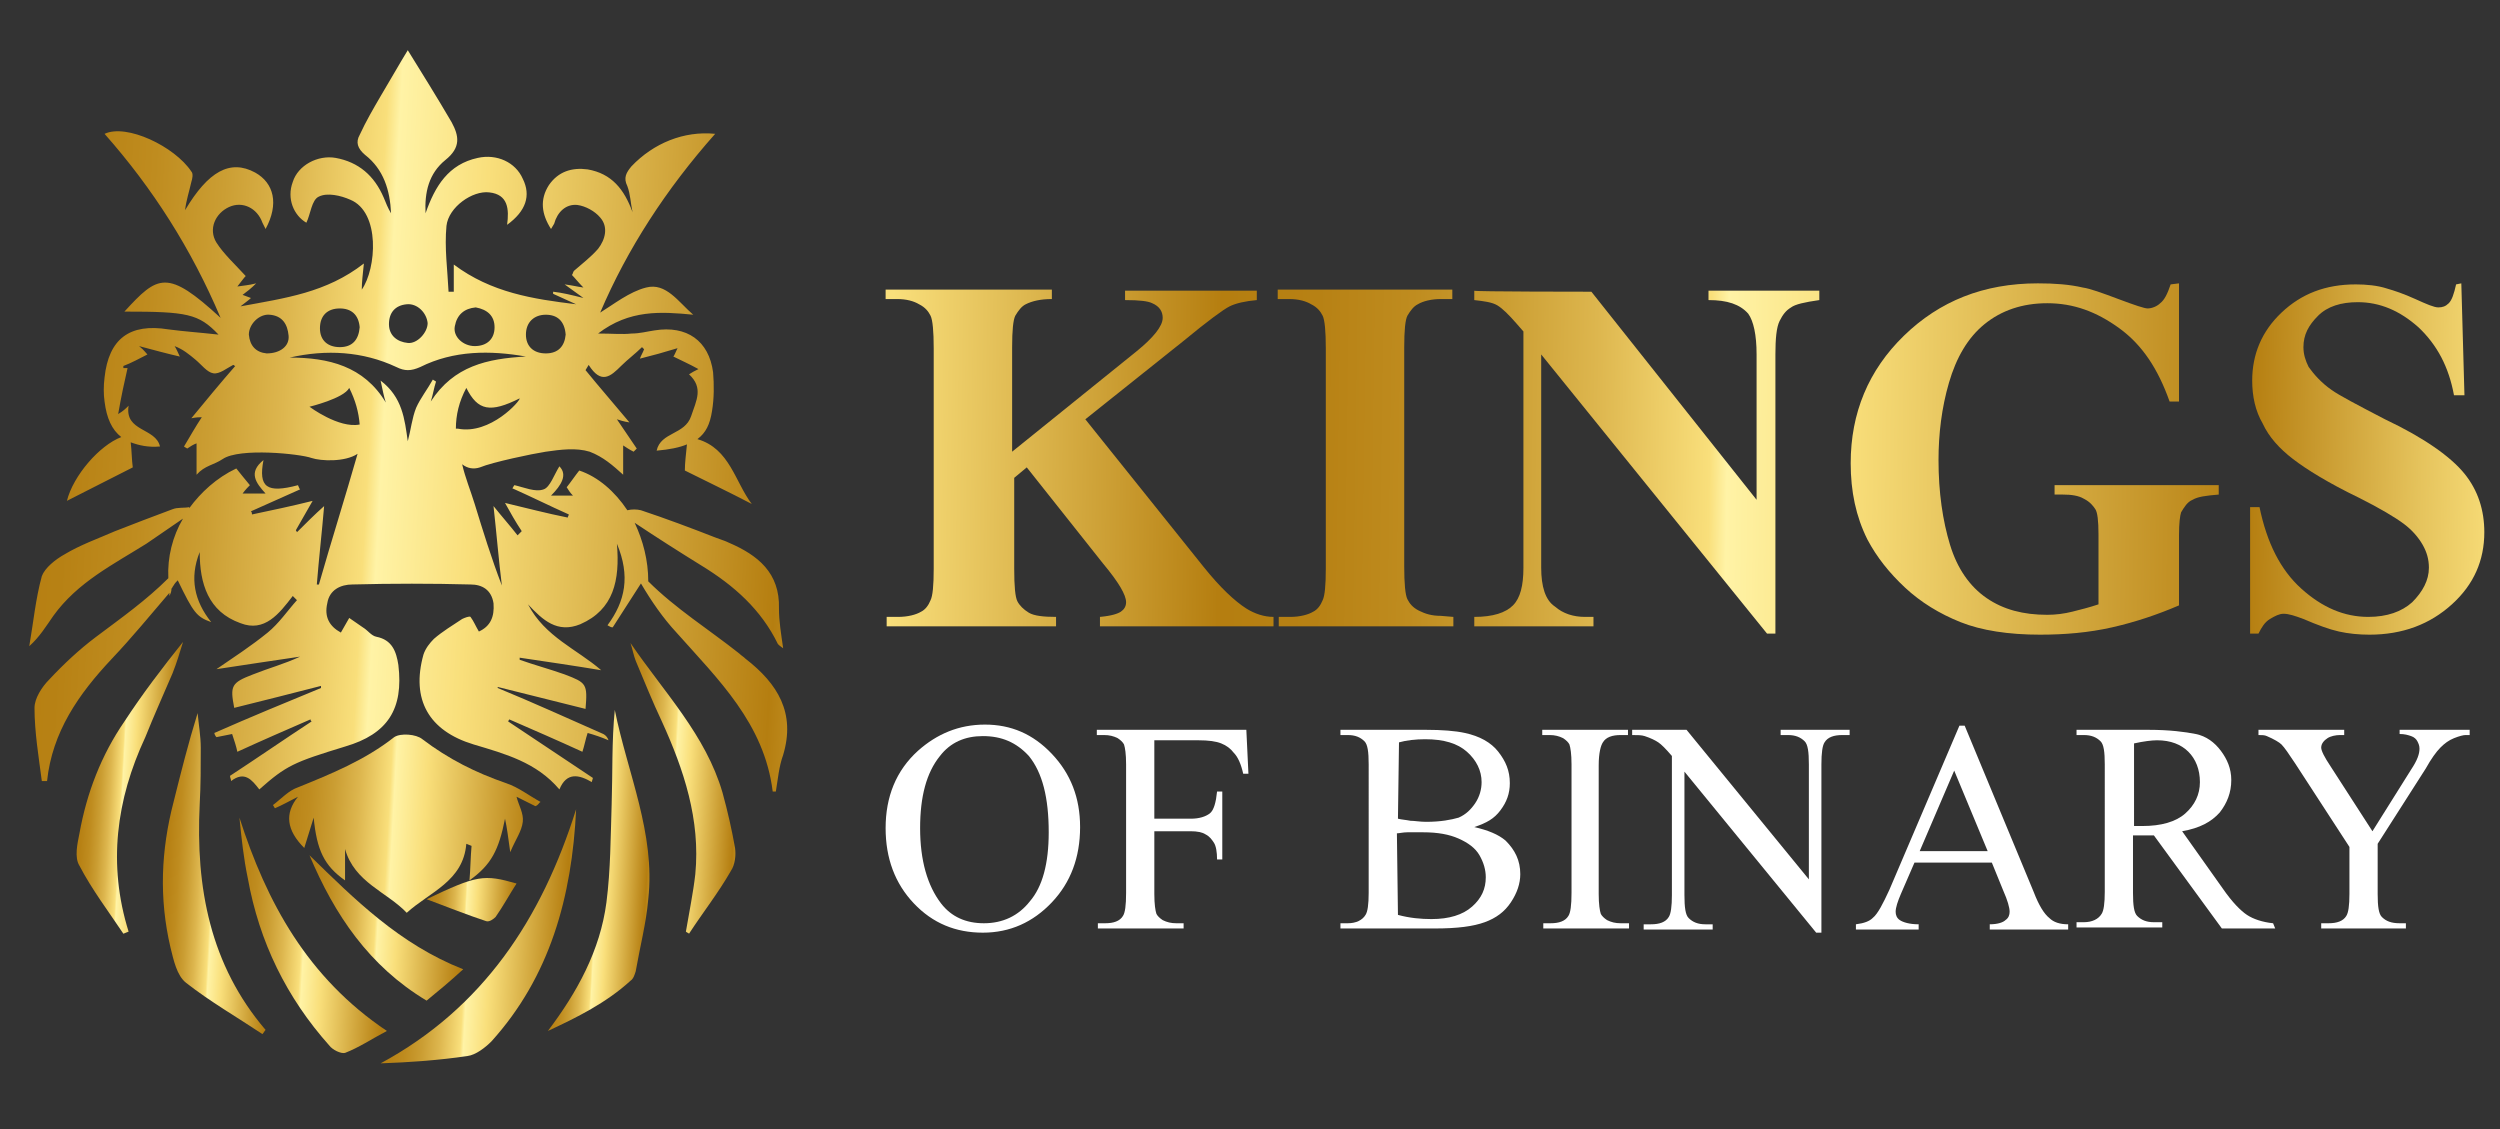 <?xml version="1.0" encoding="utf-8"?>
<!-- Generator: Adobe Illustrator 23.0.1, SVG Export Plug-In . SVG Version: 6.00 Build 0)  -->
<svg version="1.1" id="Capa_1" xmlns="http://www.w3.org/2000/svg" xmlns:xlink="http://www.w3.org/1999/xlink" x="0px" y="0px"
	 viewBox="0 0 239.1 108" style="enable-background:new 0 0 239.1 108;" xml:space="preserve">
<rect x="0" y="0" width="239.1" height="108" fill="#333333" stroke="none"/>
<style type="text/css">
	.st0{display:none;}
	.st1{fill:url(#XMLID_2_);}
	.st2{fill:url(#XMLID_3_);}
	.st3{fill:url(#XMLID_4_);}
	.st4{fill:url(#XMLID_5_);}
	.st5{fill:url(#XMLID_6_);}
	.st6{fill:#FFFFFF;}
	.st7{fill:url(#SVGID_1_);}
	.st8{fill:url(#SVGID_2_);}
	.st9{fill:url(#SVGID_3_);}
	.st10{fill:url(#SVGID_4_);}
	.st11{fill:url(#SVGID_5_);}
	.st12{fill:url(#SVGID_6_);}
	.st13{fill:url(#SVGID_7_);}
	.st14{fill:url(#SVGID_8_);}
	.st15{fill:url(#SVGID_9_);}
	.st16{fill:url(#SVGID_10_);}
</style>
<rect x="-25.8" class="st0" width="287.8" height="108"/>
<linearGradient id="XMLID_2_" gradientUnits="userSpaceOnUse" x1="85.251" y1="-1521.604" x2="239.238" y2="-1523.799" gradientTransform="matrix(1 0 0 -1 0 -1478)">
	<stop  offset="0" style="stop-color:#F9DF7B"/>
	<stop  offset="0.204" style="stop-color:#B57E10"/>
	<stop  offset="0.264" style="stop-color:#B78114"/>
	<stop  offset="0.323" style="stop-color:#BF8C1F"/>
	<stop  offset="0.38" style="stop-color:#CB9E33"/>
	<stop  offset="0.437" style="stop-color:#DDB64E"/>
	<stop  offset="0.493" style="stop-color:#F3D671"/>
	<stop  offset="0.508" style="stop-color:#F9DF7B"/>
	<stop  offset="0.519" style="stop-color:#FFF3A6"/>
	<stop  offset="0.593" style="stop-color:#F9DF7B"/>
	<stop  offset="0.843" style="stop-color:#B57E10"/>
	<stop  offset="0.949" style="stop-color:#E5C35C"/>
	<stop  offset="1" style="stop-color:#F9DF7B"/>
</linearGradient>
<path id="XMLID_1181_" class="st1" d="M103.8,40.1l11.3,14.1c1.6,2,3,3.3,4.1,4c0.8,0.5,1.7,0.8,2.6,0.8v0.9h-16.6V59
	c1.1-0.1,1.7-0.3,2-0.5s0.5-0.5,0.5-0.9c0-0.7-0.7-1.9-2.2-3.7l-7.3-9.2l-1.2,1v8.7c0,1.7,0.1,2.7,0.3,3.1c0.2,0.4,0.6,0.8,1.1,1.1
	S99.8,59,101,59v0.9H84.8V59h1.1c0.9,0,1.7-0.2,2.2-0.5c0.4-0.2,0.7-0.6,0.9-1.1c0.2-0.4,0.3-1.4,0.3-3V33.3c0-1.6-0.1-2.7-0.3-3.1
	c-0.2-0.4-0.5-0.8-1.1-1.1c-0.5-0.3-1.2-0.5-2.1-0.5h-1.1v-0.9h15.9v0.9c-1.1,0-1.9,0.2-2.5,0.5c-0.4,0.2-0.7,0.6-1,1.1
	c-0.2,0.4-0.3,1.4-0.3,3v10l11.9-9.6c1.6-1.3,2.5-2.4,2.5-3.2c0-0.6-0.3-1.1-1-1.4c-0.4-0.2-1.2-0.3-2.6-0.3v-0.9h12.6v0.9
	c-1.1,0.1-2,0.3-2.6,0.6s-2.1,1.4-4.4,3.3L103.8,40.1z"/>
<linearGradient id="XMLID_3_" gradientUnits="userSpaceOnUse" x1="85.257" y1="-1521.154" x2="239.245" y2="-1523.348" gradientTransform="matrix(1 0 0 -1 0 -1478)">
	<stop  offset="0" style="stop-color:#F9DF7B"/>
	<stop  offset="0.204" style="stop-color:#B57E10"/>
	<stop  offset="0.264" style="stop-color:#B78114"/>
	<stop  offset="0.323" style="stop-color:#BF8C1F"/>
	<stop  offset="0.38" style="stop-color:#CB9E33"/>
	<stop  offset="0.437" style="stop-color:#DDB64E"/>
	<stop  offset="0.493" style="stop-color:#F3D671"/>
	<stop  offset="0.508" style="stop-color:#F9DF7B"/>
	<stop  offset="0.519" style="stop-color:#FFF3A6"/>
	<stop  offset="0.593" style="stop-color:#F9DF7B"/>
	<stop  offset="0.843" style="stop-color:#B57E10"/>
	<stop  offset="0.949" style="stop-color:#E5C35C"/>
	<stop  offset="1" style="stop-color:#F9DF7B"/>
</linearGradient>
<path id="XMLID_1179_" class="st2" d="M139,59v0.9h-16.7V59h1.1c0.9,0,1.7-0.2,2.2-0.5c0.4-0.2,0.7-0.6,0.9-1.1
	c0.2-0.4,0.3-1.4,0.3-3V33.3c0-1.6-0.1-2.7-0.3-3.1s-0.5-0.8-1.1-1.1c-0.5-0.3-1.2-0.5-2.1-0.5h-1.1v-0.9h16.7v0.9h-1.1
	c-0.9,0-1.7,0.2-2.2,0.5c-0.4,0.2-0.7,0.6-1,1.1c-0.2,0.4-0.3,1.4-0.3,3v21c0,1.6,0.1,2.7,0.3,3.1s0.5,0.8,1.1,1.1s1.2,0.5,2.1,0.5
	L139,59L139,59z"/>
<linearGradient id="XMLID_4_" gradientUnits="userSpaceOnUse" x1="85.26" y1="-1520.971" x2="239.247" y2="-1523.166" gradientTransform="matrix(1 0 0 -1 0 -1478)">
	<stop  offset="0" style="stop-color:#F9DF7B"/>
	<stop  offset="0.204" style="stop-color:#B57E10"/>
	<stop  offset="0.264" style="stop-color:#B78114"/>
	<stop  offset="0.323" style="stop-color:#BF8C1F"/>
	<stop  offset="0.38" style="stop-color:#CB9E33"/>
	<stop  offset="0.437" style="stop-color:#DDB64E"/>
	<stop  offset="0.493" style="stop-color:#F3D671"/>
	<stop  offset="0.508" style="stop-color:#F9DF7B"/>
	<stop  offset="0.519" style="stop-color:#FFF3A6"/>
	<stop  offset="0.593" style="stop-color:#F9DF7B"/>
	<stop  offset="0.843" style="stop-color:#B57E10"/>
	<stop  offset="0.949" style="stop-color:#E5C35C"/>
	<stop  offset="1" style="stop-color:#F9DF7B"/>
</linearGradient>
<path id="XMLID_1177_" class="st3" d="M152.2,27.9L168,47.8V33.9c0-1.9-0.3-3.2-0.8-3.9c-0.8-0.9-2-1.3-3.8-1.3v-0.9H174v0.9
	c-1.4,0.2-2.3,0.4-2.7,0.7c-0.5,0.3-0.8,0.7-1.1,1.3s-0.4,1.7-0.4,3.2v26.7H169l-21.6-26.7v20.4c0,1.8,0.4,3.1,1.3,3.7
	c0.8,0.7,1.8,1,2.9,1h0.8v0.9H141V59c1.8,0,3-0.4,3.7-1.1s1-1.9,1-3.6V31.7l-0.7-0.8c-0.7-0.8-1.3-1.4-1.8-1.7s-1.3-0.4-2.2-0.5
	v-0.9C140.8,27.9,152.2,27.9,152.2,27.9z"/>
<linearGradient id="XMLID_5_" gradientUnits="userSpaceOnUse" x1="85.27" y1="-1520.242" x2="239.258" y2="-1522.436" gradientTransform="matrix(1 0 0 -1 0 -1478)">
	<stop  offset="0" style="stop-color:#F9DF7B"/>
	<stop  offset="0.204" style="stop-color:#B57E10"/>
	<stop  offset="0.264" style="stop-color:#B78114"/>
	<stop  offset="0.323" style="stop-color:#BF8C1F"/>
	<stop  offset="0.38" style="stop-color:#CB9E33"/>
	<stop  offset="0.437" style="stop-color:#DDB64E"/>
	<stop  offset="0.493" style="stop-color:#F3D671"/>
	<stop  offset="0.508" style="stop-color:#F9DF7B"/>
	<stop  offset="0.519" style="stop-color:#FFF3A6"/>
	<stop  offset="0.593" style="stop-color:#F9DF7B"/>
	<stop  offset="0.843" style="stop-color:#B57E10"/>
	<stop  offset="0.949" style="stop-color:#E5C35C"/>
	<stop  offset="1" style="stop-color:#F9DF7B"/>
</linearGradient>
<path id="XMLID_1175_" class="st4" d="M208.4,27.1v11.3h-0.9c-1.1-3.1-2.6-5.4-4.8-7s-4.4-2.4-6.9-2.4c-2.4,0-4.4,0.7-6,2
	c-1.6,1.3-2.7,3.2-3.4,5.6s-1,4.9-1,7.4c0,3.1,0.4,5.8,1.1,8.1c0.7,2.3,1.9,4,3.5,5.1s3.5,1.6,5.8,1.6c0.8,0,1.6-0.1,2.4-0.3
	s1.6-0.4,2.5-0.7v-6.7c0-1.3-0.1-2.1-0.3-2.4s-0.5-0.7-1.1-1c-0.5-0.3-1.2-0.4-2-0.4h-0.8v-0.9h15.7v0.9c-1.2,0.1-2,0.2-2.5,0.5
	c-0.5,0.2-0.8,0.7-1.1,1.2c-0.1,0.3-0.2,1-0.2,2.2v6.7c-2.1,0.9-4.2,1.6-6.4,2.1s-4.5,0.7-6.9,0.7c-3,0-5.6-0.4-7.6-1.2
	s-3.8-1.9-5.3-3.3s-2.7-2.9-3.6-4.6c-1.1-2.2-1.6-4.6-1.6-7.3c0-4.8,1.7-8.9,5.1-12.2c3.4-3.3,7.6-5,12.8-5c1.6,0,3,0.1,4.3,0.4
	c0.7,0.1,1.8,0.5,3.4,1.1s2.5,0.9,2.8,0.9c0.4,0,0.9-0.2,1.2-0.5c0.4-0.3,0.7-0.9,1-1.8L208.4,27.1L208.4,27.1z"/>
<linearGradient id="XMLID_6_" gradientUnits="userSpaceOnUse" x1="85.276" y1="-1519.854" x2="239.263" y2="-1522.049" gradientTransform="matrix(1 0 0 -1 0 -1478)">
	<stop  offset="0" style="stop-color:#F9DF7B"/>
	<stop  offset="0.204" style="stop-color:#B57E10"/>
	<stop  offset="0.264" style="stop-color:#B78114"/>
	<stop  offset="0.323" style="stop-color:#BF8C1F"/>
	<stop  offset="0.38" style="stop-color:#CB9E33"/>
	<stop  offset="0.437" style="stop-color:#DDB64E"/>
	<stop  offset="0.493" style="stop-color:#F3D671"/>
	<stop  offset="0.508" style="stop-color:#F9DF7B"/>
	<stop  offset="0.519" style="stop-color:#FFF3A6"/>
	<stop  offset="0.593" style="stop-color:#F9DF7B"/>
	<stop  offset="0.843" style="stop-color:#B57E10"/>
	<stop  offset="0.949" style="stop-color:#E5C35C"/>
	<stop  offset="1" style="stop-color:#F9DF7B"/>
</linearGradient>
<path id="XMLID_1173_" class="st5" d="M235.4,27.1l0.3,10.7h-1c-0.5-2.7-1.6-4.8-3.4-6.5c-1.8-1.6-3.7-2.4-5.8-2.4
	c-1.6,0-2.9,0.4-3.8,1.3c-0.9,0.9-1.4,1.8-1.4,3c0,0.7,0.2,1.3,0.5,1.9c0.5,0.7,1.2,1.5,2.2,2.2c0.7,0.5,2.4,1.4,5.1,2.8
	c3.8,1.8,6.3,3.6,7.6,5.2s1.9,3.5,1.9,5.6c0,2.7-1,5-3.1,6.9s-4.7,2.9-7.9,2.9c-1,0-2-0.1-2.9-0.3s-2-0.6-3.4-1.2
	c-0.8-0.3-1.4-0.5-1.9-0.5c-0.4,0-0.8,0.2-1.3,0.5s-0.8,0.8-1.1,1.4h-0.8V48.5h0.9c0.7,3.4,2,6,4,7.8s4.1,2.7,6.4,2.7
	c1.8,0,3.2-0.5,4.2-1.4c1-1,1.6-2.1,1.6-3.3c0-0.8-0.2-1.5-0.6-2.2s-1-1.4-1.8-2s-2.3-1.5-4.3-2.5c-2.9-1.4-5-2.7-6.3-3.7
	s-2.3-2.1-2.9-3.4c-0.7-1.2-1-2.6-1-4.1c0-2.5,0.9-4.7,2.8-6.5c1.9-1.8,4.2-2.7,7.1-2.7c1,0,2.1,0.1,3,0.4c0.7,0.2,1.6,0.5,2.7,1
	s1.8,0.8,2.2,0.8s0.7-0.1,1-0.4s0.5-0.9,0.7-1.8L235.4,27.1L235.4,27.1z"/>
<path id="XMLID_1170_" class="st6" d="M94.2,69.3c2.5,0,4.6,0.9,6.4,2.8s2.7,4.2,2.7,7c0,2.9-0.9,5.3-2.7,7.2
	c-1.8,1.9-4,2.9-6.6,2.9s-4.8-0.9-6.6-2.8s-2.7-4.3-2.7-7.2c0-3,1-5.5,3.1-7.4C89.6,70.2,91.7,69.3,94.2,69.3z M94,70.4
	c-1.7,0-3.1,0.6-4.1,1.9c-1.3,1.6-1.9,3.9-1.9,6.9c0,3.1,0.7,5.5,2,7.2c1,1.3,2.4,1.9,4.1,1.9c1.8,0,3.3-0.7,4.4-2.1
	c1.2-1.4,1.8-3.6,1.8-6.6c0-3.3-0.6-5.7-1.9-7.3C97.2,71,95.8,70.4,94,70.4z"/>
<path id="XMLID_1168_" class="st6" d="M110.4,70.8v7.5h3.5c0.8,0,1.4-0.2,1.8-0.5s0.6-1.1,0.7-2.1h0.5v6.5h-0.5
	c0-0.7-0.1-1.3-0.3-1.6s-0.4-0.6-0.8-0.8c-0.3-0.2-0.8-0.3-1.4-0.3h-3.5v6c0,1,0.1,1.6,0.2,1.9c0.1,0.2,0.3,0.4,0.6,0.6
	c0.4,0.2,0.8,0.3,1.3,0.3h0.7v0.5H105v-0.5h0.7c0.8,0,1.4-0.2,1.7-0.7c0.2-0.3,0.3-1,0.3-2.2V73.1c0-1-0.1-1.6-0.2-1.9
	c-0.1-0.2-0.3-0.4-0.6-0.6c-0.4-0.2-0.8-0.3-1.3-0.3h-0.7v-0.5h14.3l0.2,4.2h-0.5c-0.2-0.9-0.5-1.6-0.9-2c-0.3-0.4-0.7-0.7-1.2-0.9
	c-0.5-0.2-1.2-0.3-2.2-0.3L110.4,70.8L110.4,70.8z"/>
<path id="XMLID_1164_" class="st6" d="M141,79.1c1.3,0.3,2.3,0.7,3,1.3c0.9,0.9,1.4,1.9,1.4,3.2c0,0.9-0.3,1.8-0.9,2.7
	c-0.6,0.9-1.4,1.5-2.5,1.9s-2.6,0.6-4.8,0.6h-9v-0.5h0.7c0.8,0,1.4-0.3,1.7-0.8c0.2-0.3,0.3-1,0.3-2.1V73.1c0-1.2-0.1-1.9-0.4-2.2
	c-0.4-0.4-0.9-0.6-1.6-0.6h-0.7v-0.5h8.2c1.5,0,2.8,0.1,3.7,0.3c1.4,0.3,2.5,0.9,3.2,1.8s1.1,1.8,1.1,3c0,1-0.3,1.8-0.9,2.6
	S142.2,78.7,141,79.1z M133.7,78.3c0.4,0.1,0.7,0.1,1.2,0.2c0.4,0,0.9,0.1,1.5,0.1c1.4,0,2.4-0.2,3.1-0.4c0.7-0.3,1.2-0.8,1.6-1.4
	c0.4-0.6,0.6-1.3,0.6-2c0-1.1-0.5-2.1-1.4-2.9s-2.2-1.2-4-1.2c-0.9,0-1.8,0.1-2.5,0.3L133.7,78.3L133.7,78.3z M133.7,87.5
	c1.1,0.3,2.2,0.4,3.2,0.4c1.7,0,3-0.4,3.9-1.2c0.9-0.8,1.3-1.7,1.3-2.8c0-0.7-0.2-1.4-0.6-2.1c-0.4-0.7-1.1-1.2-2-1.6
	s-2-0.6-3.4-0.6c-0.6,0-1.1,0-1.5,0s-0.8,0.1-1,0.1L133.7,87.5L133.7,87.5z"/>
<path id="XMLID_1162_" class="st6" d="M155.8,88.3v0.5h-8.2v-0.5h0.7c0.8,0,1.4-0.2,1.7-0.7c0.2-0.3,0.3-1,0.3-2.2V73.1
	c0-1-0.1-1.6-0.2-1.9c-0.1-0.2-0.3-0.4-0.6-0.6c-0.4-0.2-0.8-0.3-1.3-0.3h-0.7v-0.5h8.2v0.5H155c-0.8,0-1.4,0.2-1.7,0.7
	c-0.2,0.3-0.4,1-0.4,2.2v12.3c0,1,0.1,1.6,0.2,1.9c0.1,0.2,0.3,0.4,0.6,0.6c0.4,0.2,0.8,0.3,1.3,0.3C155,88.3,155.8,88.3,155.8,88.3
	z"/>
<path id="XMLID_1160_" class="st6" d="M156.1,69.8h5.2L173,84.1v-11c0-1.2-0.1-1.9-0.4-2.2c-0.4-0.4-0.9-0.6-1.6-0.6h-0.7v-0.5h6.6
	v0.5h-0.7c-0.8,0-1.4,0.2-1.7,0.7c-0.2,0.3-0.3,1-0.3,2.1v16.1h-0.5l-12.6-15.4v11.8c0,1.2,0.1,1.9,0.4,2.2c0.4,0.4,0.9,0.6,1.6,0.6
	h0.7v0.5h-6.6v-0.5h0.7c0.8,0,1.4-0.2,1.7-0.7c0.2-0.3,0.3-1,0.3-2.1V72.3c-0.6-0.7-1-1.1-1.3-1.3s-0.7-0.4-1.3-0.6
	c-0.3-0.1-0.7-0.1-1.2-0.1L156.1,69.8L156.1,69.8z"/>
<path id="XMLID_1157_" class="st6" d="M190.5,82.5h-7.4l-1.3,3c-0.3,0.7-0.5,1.3-0.5,1.7c0,0.3,0.1,0.6,0.4,0.8
	c0.3,0.2,0.9,0.4,1.8,0.4v0.5h-6v-0.5c0.8-0.1,1.3-0.3,1.6-0.6c0.5-0.4,1-1.4,1.6-2.7l6.7-15.7h0.5l6.6,15.9c0.5,1.3,1,2.1,1.5,2.5
	c0.4,0.4,1,0.6,1.8,0.6v0.5h-7.5v-0.5c0.8,0,1.3-0.2,1.5-0.4c0.3-0.2,0.4-0.5,0.4-0.8c0-0.4-0.2-1.1-0.6-2L190.5,82.5z M190.1,81.4
	l-3.2-7.7l-3.3,7.7H190.1z"/>
<path id="XMLID_1154_" class="st6" d="M217.6,88.8h-5.1l-6.5-8.9c-0.5,0-0.9,0-1.2,0c-0.1,0-0.3,0-0.4,0c-0.1,0-0.3,0-0.4,0v5.5
	c0,1.2,0.1,1.9,0.4,2.2c0.4,0.4,0.9,0.6,1.6,0.6h0.8v0.5h-8.2v-0.5h0.7c0.8,0,1.4-0.3,1.7-0.8c0.2-0.3,0.3-1,0.3-2.1V73.1
	c0-1.2-0.1-1.9-0.4-2.2c-0.4-0.4-0.9-0.6-1.6-0.6h-0.7v-0.5h6.9c2,0,3.5,0.2,4.5,0.4s1.8,0.8,2.4,1.6s1,1.7,1,2.8
	c0,1.2-0.4,2.2-1.1,3.1c-0.8,0.9-1.9,1.5-3.6,1.8l3.9,5.5c0.9,1.3,1.7,2.1,2.3,2.5s1.5,0.7,2.5,0.8L217.6,88.8L217.6,88.8z
	 M204.1,79c0.2,0,0.3,0,0.5,0c0.1,0,0.2,0,0.3,0c1.8,0,3.2-0.4,4.1-1.2s1.4-1.8,1.4-3s-0.4-2.2-1.1-2.9s-1.7-1.1-3-1.1
	c-0.5,0-1.3,0.1-2.2,0.3V79z"/>
<path id="XMLID_1152_" class="st6" d="M229.5,69.8h6.7v0.5h-0.4c-0.2,0-0.6,0.1-1.1,0.3c-0.5,0.2-0.9,0.5-1.3,0.9s-0.9,1.1-1.4,2
	l-4.6,7.2v4.8c0,1.2,0.1,1.9,0.4,2.2c0.4,0.4,0.9,0.6,1.7,0.6h0.6v0.5H222v-0.5h0.7c0.8,0,1.4-0.2,1.7-0.7c0.2-0.3,0.3-1,0.3-2.1V81
	l-5.2-8c-0.6-0.9-1-1.5-1.3-1.8c-0.2-0.2-0.7-0.5-1.4-0.8c-0.2-0.1-0.5-0.1-0.8-0.1v-0.5h8.2v0.5h-0.4c-0.4,0-0.9,0.1-1.2,0.3
	s-0.6,0.5-0.6,0.9c0,0.3,0.3,0.9,0.9,1.8l4,6.2l3.7-5.9c0.6-0.9,0.8-1.5,0.8-2c0-0.3-0.1-0.5-0.2-0.7s-0.3-0.4-0.6-0.5
	s-0.6-0.2-1.1-0.2L229.5,69.8L229.5,69.8z"/>
<g>
	
		<linearGradient id="SVGID_1_" gradientUnits="userSpaceOnUse" x1="16.229" y1="-1555.564" x2="57.342" y2="-1557.764" gradientTransform="matrix(1 0 0 -1 0 -1478)">
		<stop  offset="0" style="stop-color:#F9DF7B"/>
		<stop  offset="0.204" style="stop-color:#B57E10"/>
		<stop  offset="0.264" style="stop-color:#B78114"/>
		<stop  offset="0.323" style="stop-color:#BF8C1F"/>
		<stop  offset="0.38" style="stop-color:#CB9E33"/>
		<stop  offset="0.437" style="stop-color:#DDB64E"/>
		<stop  offset="0.493" style="stop-color:#F3D671"/>
		<stop  offset="0.508" style="stop-color:#F9DF7B"/>
		<stop  offset="0.519" style="stop-color:#FFF3A6"/>
		<stop  offset="0.593" style="stop-color:#F9DF7B"/>
		<stop  offset="0.843" style="stop-color:#B57E10"/>
		<stop  offset="0.949" style="stop-color:#E5C35C"/>
		<stop  offset="1" style="stop-color:#F9DF7B"/>
	</linearGradient>
	<path class="st7" d="M51.7,76.7c-1.1-0.6-2.1-1.4-3.3-1.8c-2.9-1-5.5-2.3-8-4.2c-0.6-0.5-2.1-0.6-2.7-0.2c-2.8,2.2-6,3.5-9.2,4.8
		c-0.9,0.3-1.6,1.1-2.4,1.7c0.1,0.1,0.1,0.2,0.2,0.3c0.7-0.3,1.4-0.7,2.2-1.1c-1.3,1.6-1.1,3.2,0.6,4.9c0.3-1,0.6-1.9,0.9-2.9
		c0.3,3.1,1,4.6,3,6c0-1,0-2,0-3c0.9,3.2,4,4.1,5.9,6.1c2.2-2,5.4-3,5.7-6.6c0.2,0.1,0.3,0.1,0.5,0.2C45,82,45,83.1,44.9,84.2
		c2.1-1.5,2.8-2.9,3.4-5.9c0.2,0.9,0.3,1.8,0.5,3.2c0.5-1.2,1.1-2,1.2-2.9c0.1-0.8-0.4-1.6-0.6-2.4c0.6,0.3,1.2,0.6,1.8,0.9
		C51.5,77,51.5,76.8,51.7,76.7z"/>
	
		<linearGradient id="SVGID_2_" gradientUnits="userSpaceOnUse" x1="49.687" y1="-1560.934" x2="64.126" y2="-1561.706" gradientTransform="matrix(1 0 0 -1 0 -1478)">
		<stop  offset="0" style="stop-color:#F9DF7B"/>
		<stop  offset="0.204" style="stop-color:#B57E10"/>
		<stop  offset="0.264" style="stop-color:#B78114"/>
		<stop  offset="0.323" style="stop-color:#BF8C1F"/>
		<stop  offset="0.38" style="stop-color:#CB9E33"/>
		<stop  offset="0.437" style="stop-color:#DDB64E"/>
		<stop  offset="0.493" style="stop-color:#F3D671"/>
		<stop  offset="0.508" style="stop-color:#F9DF7B"/>
		<stop  offset="0.519" style="stop-color:#FFF3A6"/>
		<stop  offset="0.593" style="stop-color:#F9DF7B"/>
		<stop  offset="0.843" style="stop-color:#B57E10"/>
		<stop  offset="0.949" style="stop-color:#E5C35C"/>
		<stop  offset="1" style="stop-color:#F9DF7B"/>
	</linearGradient>
	<path class="st8" d="M58.5,76.9c-0.1,3.1-0.1,6.3-0.5,9.4c-0.6,4.6-2.8,8.6-5.6,12.3c2.8-1.3,5.6-2.7,7.9-4.8
		c0.3-0.2,0.4-0.6,0.5-0.9c0.4-2.3,1-4.6,1.2-6.9c0.7-6.3-2-12.1-3.2-18.1C58.5,70.9,58.6,73.9,58.5,76.9z"/>
	
		<linearGradient id="SVGID_3_" gradientUnits="userSpaceOnUse" x1="11.451" y1="-1560.985" x2="28.762" y2="-1561.912" gradientTransform="matrix(1 0 0 -1 0 -1478)">
		<stop  offset="0" style="stop-color:#F9DF7B"/>
		<stop  offset="0.204" style="stop-color:#B57E10"/>
		<stop  offset="0.264" style="stop-color:#B78114"/>
		<stop  offset="0.323" style="stop-color:#BF8C1F"/>
		<stop  offset="0.38" style="stop-color:#CB9E33"/>
		<stop  offset="0.437" style="stop-color:#DDB64E"/>
		<stop  offset="0.493" style="stop-color:#F3D671"/>
		<stop  offset="0.508" style="stop-color:#F9DF7B"/>
		<stop  offset="0.519" style="stop-color:#FFF3A6"/>
		<stop  offset="0.593" style="stop-color:#F9DF7B"/>
		<stop  offset="0.843" style="stop-color:#B57E10"/>
		<stop  offset="0.949" style="stop-color:#E5C35C"/>
		<stop  offset="1" style="stop-color:#F9DF7B"/>
	</linearGradient>
	<path class="st9" d="M19.1,76.9c0.1-1.8,0.1-3.6,0.1-5.4c0-1.1-0.2-2.2-0.3-3.3c-0.9,2.9-1.6,5.7-2.3,8.5
		c-1.2,4.6-1.4,9.2-0.3,13.9c0.3,1.2,0.6,2.7,1.5,3.4c2.3,1.8,4.9,3.3,7.3,4.9c0.1-0.1,0.2-0.3,0.3-0.4
		C20.1,92.3,18.7,84.9,19.1,76.9z"/>
	
		<linearGradient id="SVGID_4_" gradientUnits="userSpaceOnUse" x1="30.257" y1="-1566.721" x2="58.438" y2="-1568.229" gradientTransform="matrix(1 0 0 -1 0 -1478)">
		<stop  offset="0" style="stop-color:#F9DF7B"/>
		<stop  offset="0.204" style="stop-color:#B57E10"/>
		<stop  offset="0.264" style="stop-color:#B78114"/>
		<stop  offset="0.323" style="stop-color:#BF8C1F"/>
		<stop  offset="0.38" style="stop-color:#CB9E33"/>
		<stop  offset="0.437" style="stop-color:#DDB64E"/>
		<stop  offset="0.493" style="stop-color:#F3D671"/>
		<stop  offset="0.508" style="stop-color:#F9DF7B"/>
		<stop  offset="0.519" style="stop-color:#FFF3A6"/>
		<stop  offset="0.593" style="stop-color:#F9DF7B"/>
		<stop  offset="0.843" style="stop-color:#B57E10"/>
		<stop  offset="0.949" style="stop-color:#E5C35C"/>
		<stop  offset="1" style="stop-color:#F9DF7B"/>
	</linearGradient>
	<path class="st10" d="M36.4,101.7c2.8-0.1,5.6-0.3,8.3-0.7c0.8-0.1,1.7-0.8,2.3-1.4c5.6-6.2,7.7-13.8,8.1-22.2
		C51.8,87.9,46.2,96.4,36.4,101.7z"/>
	
		<linearGradient id="SVGID_5_" gradientUnits="userSpaceOnUse" x1="4.124" y1="-1552.787" x2="18.789" y2="-1553.572" gradientTransform="matrix(1 0 0 -1 0 -1478)">
		<stop  offset="0" style="stop-color:#F9DF7B"/>
		<stop  offset="0.204" style="stop-color:#B57E10"/>
		<stop  offset="0.264" style="stop-color:#B78114"/>
		<stop  offset="0.323" style="stop-color:#BF8C1F"/>
		<stop  offset="0.38" style="stop-color:#CB9E33"/>
		<stop  offset="0.437" style="stop-color:#DDB64E"/>
		<stop  offset="0.493" style="stop-color:#F3D671"/>
		<stop  offset="0.508" style="stop-color:#F9DF7B"/>
		<stop  offset="0.519" style="stop-color:#FFF3A6"/>
		<stop  offset="0.593" style="stop-color:#F9DF7B"/>
		<stop  offset="0.843" style="stop-color:#B57E10"/>
		<stop  offset="0.949" style="stop-color:#E5C35C"/>
		<stop  offset="1" style="stop-color:#F9DF7B"/>
	</linearGradient>
	<path class="st11" d="M16.5,64.4c0.4-1,0.7-2,1-3c-2,2.5-3.9,5-5.6,7.6c-2.2,3.2-3.6,6.8-4.3,10.7c-0.2,1-0.5,2.3,0,3.1
		c1.2,2.3,2.8,4.4,4.2,6.5c0.2-0.1,0.3-0.1,0.5-0.2c-2-6.4-1.2-12.6,1.6-18.6C14.7,68.5,15.6,66.5,16.5,64.4z"/>
	
		<linearGradient id="SVGID_6_" gradientUnits="userSpaceOnUse" x1="55.227" y1="-1552.979" x2="73.163" y2="-1553.939" gradientTransform="matrix(1 0 0 -1 0 -1478)">
		<stop  offset="0" style="stop-color:#F9DF7B"/>
		<stop  offset="0.204" style="stop-color:#B57E10"/>
		<stop  offset="0.264" style="stop-color:#B78114"/>
		<stop  offset="0.323" style="stop-color:#BF8C1F"/>
		<stop  offset="0.38" style="stop-color:#CB9E33"/>
		<stop  offset="0.437" style="stop-color:#DDB64E"/>
		<stop  offset="0.493" style="stop-color:#F3D671"/>
		<stop  offset="0.508" style="stop-color:#F9DF7B"/>
		<stop  offset="0.519" style="stop-color:#FFF3A6"/>
		<stop  offset="0.593" style="stop-color:#F9DF7B"/>
		<stop  offset="0.843" style="stop-color:#B57E10"/>
		<stop  offset="0.949" style="stop-color:#E5C35C"/>
		<stop  offset="1" style="stop-color:#F9DF7B"/>
	</linearGradient>
	<path class="st12" d="M69.1,75.8c-1.6-5.5-5.6-9.6-8.8-14.3c0.2,0.6,0.3,1.2,0.5,1.7c0.8,1.9,1.6,3.9,2.5,5.8
		c2.1,4.6,3.7,9.4,3.2,14.6c-0.2,1.8-0.6,3.7-0.9,5.5c0.1,0.1,0.2,0.1,0.3,0.2c1.3-2,2.8-3.9,4-6c0.4-0.6,0.5-1.5,0.4-2.2
		C70,79.4,69.6,77.6,69.1,75.8z"/>
	
		<linearGradient id="SVGID_7_" gradientUnits="userSpaceOnUse" x1="16.397" y1="-1566.844" x2="40.846" y2="-1568.152" gradientTransform="matrix(1 0 0 -1 0 -1478)">
		<stop  offset="0" style="stop-color:#F9DF7B"/>
		<stop  offset="0.204" style="stop-color:#B57E10"/>
		<stop  offset="0.264" style="stop-color:#B78114"/>
		<stop  offset="0.323" style="stop-color:#BF8C1F"/>
		<stop  offset="0.38" style="stop-color:#CB9E33"/>
		<stop  offset="0.437" style="stop-color:#DDB64E"/>
		<stop  offset="0.493" style="stop-color:#F3D671"/>
		<stop  offset="0.508" style="stop-color:#F9DF7B"/>
		<stop  offset="0.519" style="stop-color:#FFF3A6"/>
		<stop  offset="0.593" style="stop-color:#F9DF7B"/>
		<stop  offset="0.843" style="stop-color:#B57E10"/>
		<stop  offset="0.949" style="stop-color:#E5C35C"/>
		<stop  offset="1" style="stop-color:#F9DF7B"/>
	</linearGradient>
	<path class="st13" d="M22.9,78.2c0.2,2,0.4,3.9,0.8,5.8c1.1,6.1,3.7,11.4,7.8,16c0.3,0.4,1.1,0.8,1.5,0.7c1.3-0.5,2.5-1.3,4-2.1
		C29.4,93.5,25.5,86.3,22.9,78.2z"/>
	
		<linearGradient id="SVGID_8_" gradientUnits="userSpaceOnUse" x1="-24.486" y1="-1515.289" x2="93.366" y2="-1521.596" gradientTransform="matrix(1 0 0 -1 0 -1478)">
		<stop  offset="0" style="stop-color:#F9DF7B"/>
		<stop  offset="0.204" style="stop-color:#B57E10"/>
		<stop  offset="0.264" style="stop-color:#B78114"/>
		<stop  offset="0.323" style="stop-color:#BF8C1F"/>
		<stop  offset="0.38" style="stop-color:#CB9E33"/>
		<stop  offset="0.437" style="stop-color:#DDB64E"/>
		<stop  offset="0.493" style="stop-color:#F3D671"/>
		<stop  offset="0.508" style="stop-color:#F9DF7B"/>
		<stop  offset="0.519" style="stop-color:#FFF3A6"/>
		<stop  offset="0.593" style="stop-color:#F9DF7B"/>
		<stop  offset="0.843" style="stop-color:#B57E10"/>
		<stop  offset="0.949" style="stop-color:#E5C35C"/>
		<stop  offset="1" style="stop-color:#F9DF7B"/>
	</linearGradient>
	<path class="st14" d="M71.3,63c-0.2-0.2-0.4-0.3-0.6-0.5c-2.9-2.3-6.1-4.3-8.7-6.9c0-2-0.5-3.9-1.3-5.6c2.1,1.4,4.3,2.8,6.4,4.1
		c3.1,1.9,5.7,4.2,7.3,7.5c0.1,0.1,0.2,0.2,0.5,0.4c-0.2-1.4-0.4-2.6-0.4-3.8c0.1-3.4-2-5.1-4.8-6.3c-0.4-0.2-0.8-0.3-1.3-0.5
		c-2.3-0.9-4.7-1.8-7.1-2.6c-0.4-0.1-0.9-0.1-1.3,0c-1.2-1.8-2.8-3.2-4.6-3.8c-0.4,0.5-0.8,1.1-1.2,1.6c0.2,0.3,0.3,0.5,0.6,0.8
		c-0.8,0-1.3,0-2.1,0c1-1,1.6-2,0.8-2.8c-0.5,0.8-0.9,2-1.5,2.2c-0.8,0.3-1.9-0.2-2.8-0.4c-0.1,0.1-0.1,0.2-0.2,0.3
		c1.8,0.8,3.6,1.7,5.4,2.5c0,0.1-0.1,0.2-0.1,0.3c-2-0.4-3.9-0.9-6-1.4c0.5,0.9,1,1.8,1.6,2.7c-0.1,0.1-0.3,0.3-0.4,0.4
		c-0.7-0.9-1.5-1.8-2.3-2.8c0.3,2.7,0.5,5.2,0.8,7.6c-1-2.6-1.8-5.2-2.6-7.8c-0.4-1.3-0.9-2.5-1.2-3.8c0.5,0.4,1.1,0.5,1.7,0.3
		c1.2-0.5,5-1.3,6.3-1.5c1.4-0.2,2.9-0.4,4.2,0c1.3,0.5,2.2,1.3,3.2,2.2c0-0.7,0-1.7,0-2.8c0.3,0.2,0.6,0.4,1,0.6
		c0.1-0.1,0.2-0.2,0.3-0.3C60.3,42,59.6,41,59,40.1c0.3,0.1,0.6,0.2,1.2,0.3c-1.5-1.8-2.9-3.4-4.2-5c0.1-0.2,0.2-0.3,0.3-0.5
		c1.2,1.9,2.1,1.1,3.1,0.1c0.6-0.6,1.4-1.2,2-1.8c0.1,0.1,0.1,0.1,0.2,0.2c-0.1,0.3-0.3,0.6-0.4,0.9c1.2-0.3,2.3-0.6,3.6-1
		c-0.2,0.4-0.3,0.7-0.4,0.8c0.8,0.4,1.5,0.7,2.4,1.2c-0.4,0.2-0.6,0.3-0.9,0.5c1.4,1.3,0.7,2.5,0.2,4c-0.6,1.8-2.9,1.5-3.3,3.3
		c1.2-0.1,2.2-0.3,2.9-0.6c-0.1,1-0.2,1.8-0.2,2.5c2.2,1.1,4.3,2.1,6.4,3.2c-1.6-2.1-2.1-5.3-5.2-6.2c0.8-0.6,1.2-1.4,1.4-2.7
		c0.2-1.2,0.2-2.5,0.1-3.7c-0.4-3-2.5-4.5-5.6-4c-0.7,0.1-1.4,0.3-2.2,0.3c-0.9,0.1-1.8,0-3.2,0c3-2.3,6-2.1,9.1-1.8
		c-1.4-1.2-2.6-3.1-4.5-2.6c-1.6,0.4-3.1,1.6-4.4,2.4c2.6-6.1,6.3-11.8,11-17.1c-3-0.3-5.9,0.9-8,3.1c-0.5,0.6-0.8,1.1-0.4,1.9
		c0.3,0.8,0.3,1.6,0.5,2.5c-0.8-2.2-2-3.7-4.3-4.1c-1.5-0.2-2.8,0.2-3.7,1.5c-0.9,1.4-0.7,2.8,0.2,4.2c0.1-0.2,0.2-0.3,0.3-0.5
		c0.3-1.1,1.1-1.9,2.2-1.8c0.8,0.1,1.7,0.6,2.2,1.2c0.8,0.9,0.5,2.1-0.2,3c-0.7,0.8-1.5,1.4-2.3,2.1c-0.1,0.1-0.1,0.3-0.2,0.4
		c0.3,0.3,0.6,0.7,1.1,1.2c-0.7-0.1-1-0.2-1.8-0.3c0.7,0.5,1.1,0.8,1.8,1.3c-1.2-0.3-2-0.5-2.9-0.6c0,0,0,0.1,0,0.2
		c0.7,0.3,1.5,0.7,2.2,1C51,28.6,47,28,43.4,25.3c0,1.1,0,1.8,0,2.6c-0.2,0-0.3,0-0.5,0c-0.1-2.1-0.4-4.2-0.2-6.3
		c0.2-1.8,2.5-3.4,4.1-3.2c1.8,0.2,1.9,1.6,1.7,3.1c1.8-1.3,2.3-2.8,1.5-4.4c-0.7-1.6-2.5-2.4-4.3-2c-2.8,0.6-4.1,2.7-5,5.3
		c-0.1-2,0.3-3.8,1.9-5.1c1.5-1.2,1.3-2.3,0.6-3.6c-1.4-2.4-2.9-4.8-4.2-6.9c-0.8,1.3-1.7,2.9-2.6,4.4c-0.7,1.2-1.4,2.4-2,3.7
		c-0.4,0.7-0.2,1.3,0.5,1.9c1.8,1.4,2.4,3.4,2.5,5.6c-0.3-0.5-0.5-1-0.7-1.5c-0.9-2.1-2.4-3.4-4.6-3.8c-1.7-0.3-3.6,0.7-4.1,2.3
		c-0.6,1.6,0.1,3.2,1.3,3.9c0.4-0.8,0.5-2.2,1.2-2.5c0.8-0.4,2.1-0.1,3,0.3c2.9,1.2,2.5,6.6,1.1,8.6c0-0.7,0.1-1.5,0.2-2.5
		c-3.6,2.8-7.5,3.3-11.8,4.1c0.5-0.4,0.8-0.6,1-0.8c-0.3-0.1-0.5-0.2-0.8-0.3c0.4-0.3,0.8-0.6,1.3-1.1c-0.8,0.2-1.2,0.2-1.8,0.3
		c0.4-0.5,0.6-0.8,0.8-1c-1-1.1-2.1-2.1-2.8-3.2c-0.8-1.3-0.1-2.8,1.2-3.4s2.7,0.1,3.2,1.5c0.1,0.2,0.2,0.4,0.3,0.6
		c1.3-2.4,0.8-4.4-1-5.4c-2.4-1.3-4.5-0.1-6.7,3.6c0.1-0.9,0.4-1.8,0.6-2.7c0.1-0.3,0.2-0.8,0-1c-1.6-2.4-6.2-4.6-8.3-3.6
		c4.6,5.2,8.3,11,11.1,17.6c-5.1-4.7-6-4.1-9.2-0.6c6,0,7.1,0.2,9,2.2c-1.8-0.2-3.3-0.3-4.8-0.5c-3.7-0.6-5.7,0.9-6.1,4.6
		c-0.1,0.8-0.1,1.6,0,2.3c0.2,1.6,0.7,2.7,1.6,3.4c-2.1,0.8-4.6,3.7-5.2,6.1c2-1,4.1-2.1,6.3-3.2c-0.1-0.7-0.1-1.6-0.2-2.4
		c0.8,0.3,1.7,0.5,2.8,0.4c-0.4-1.8-3.4-1.4-3-3.9c-0.3,0.3-0.5,0.5-1,0.8c0.3-1.7,0.6-3.1,0.9-4.4c0,0-0.2,0-0.4,0
		c0-0.1,0-0.2,0-0.2c0.8-0.3,1.5-0.7,2.3-1.1c-0.2-0.2-0.3-0.4-0.8-0.8c1.5,0.4,2.6,0.7,3.9,1c-0.2-0.4-0.3-0.7-0.5-1
		c0.8,0.3,1.4,0.8,2,1.3s1.1,1.2,1.7,1.3s1.3-0.5,1.9-0.8c0.1,0,0.1,0.1,0.2,0.1c-1.4,1.6-2.8,3.3-4.2,5c0.5-0.1,0.8-0.1,1-0.1
		c-0.6,0.9-1.1,1.8-1.7,2.8c0.1,0.1,0.2,0.1,0.3,0.2c0.3-0.2,0.6-0.4,0.9-0.5c0,1.1,0,2.2,0,3c0.8-0.9,1.6-0.9,2.5-1.5
		c1.6-1.1,7.4-0.5,8.5-0.1c0.9,0.3,3.2,0.4,4.4-0.4c-1.2,4.2-2.5,8.3-3.7,12.5c-0.1,0-0.1,0-0.2,0c0.2-2.5,0.5-5.1,0.7-7.5
		c-0.9,0.8-1.8,1.7-2.6,2.5c0-0.1-0.1-0.1-0.1-0.2c0.5-0.9,1.1-1.9,1.6-2.8c-2,0.5-3.9,0.9-5.8,1.3c0-0.1,0-0.2-0.1-0.3
		c1.6-0.7,3.1-1.4,4.7-2.1c-0.1-0.1-0.1-0.2-0.2-0.4c-3,0.8-3.8,0.2-3.3-2.4c-1.5,1.2-0.7,2.2,0.2,3.2c-0.8,0-1.4,0-2.2,0
		c0.3-0.4,0.5-0.6,0.7-0.8c-0.5-0.6-0.9-1.1-1.3-1.6c-1.9,0.9-3.4,2.3-4.5,3.8v-0.1c-0.5,0.1-1.1,0-1.6,0.2
		c-1.9,0.7-3.7,1.4-5.5,2.1c-1.6,0.7-3.3,1.3-4.8,2.2c-0.9,0.5-1.9,1.3-2.2,2.1c-0.6,2.2-0.8,4.4-1.2,6.7c1-0.9,1.6-1.9,2.3-2.9
		C7.4,55.7,10.8,54,14,52c1.2-0.8,2.3-1.6,3.5-2.4c-1,1.7-1.5,3.7-1.4,5.7c-2.1,2.1-4.5,3.8-6.9,5.6c-1.6,1.2-3.1,2.6-4.5,4.1
		c-0.7,0.7-1.4,1.8-1.4,2.7c0,2.3,0.4,4.7,0.7,7c0.2,0,0.4,0,0.5,0C5,70,7.5,66.4,10.7,63c1.9-2,3.7-4.2,5.5-6.3c0,0.1,0,0.2,0,0.3
		c0.1-0.2,0.2-0.4,0.2-0.7c0.1-0.1,0.1-0.2,0.2-0.3c0.1-0.2,0.3-0.4,0.4-0.5c1.5,3.1,1.8,3.5,3.2,4c-1.6-2-2.1-4.2-1.1-6.7
		c0,3,0.8,5.7,3.9,6.8c2.3,0.9,3.7-0.9,5-2.6c0.1,0.1,0.2,0.2,0.4,0.4c-0.9,1-1.7,2.2-2.8,3.1c-1.6,1.3-3.3,2.4-4.9,3.5
		c2.6-0.4,5.3-0.8,8-1.2c-1.5,0.7-3,1.1-4.5,1.7c-2.1,0.8-2.2,1.1-1.8,3.2c2.8-0.7,5.6-1.4,8.3-2.1c0,0.1,0,0.1,0,0.2
		c-3.4,1.4-6.8,2.8-10.2,4.3c0,0.1,0.1,0.3,0.2,0.4c0.5-0.1,1-0.2,1.5-0.3c0.2,0.6,0.4,1.2,0.5,1.7c2.4-1.1,4.7-2.1,7-3.1
		c0,0.1,0,0.1,0.1,0.2c-2.6,1.7-5.2,3.5-7.8,5.2c0,0.2,0.1,0.3,0.1,0.5c1.3-1,2-0.1,2.7,0.8c2.6-2.3,3.3-2.6,8.2-4.1
		c4.1-1.2,5.6-3.6,5.1-7.8c-0.2-1.3-0.6-2.4-2.1-2.7c-0.5-0.1-0.8-0.6-1.3-0.9c-0.4-0.3-0.9-0.6-1.3-0.9c-0.3,0.5-0.5,0.9-0.8,1.4
		c-1.1-0.6-1.6-1.5-1.3-2.8c0.2-1.3,1.3-1.8,2.4-1.8c3.8-0.1,7.6-0.1,11.3,0c1.1,0,2,0.5,2.2,1.8c0.1,1.3-0.3,2.2-1.4,2.7
		c-0.3-0.5-0.5-1-0.8-1.4c-0.1-0.1-0.6,0.1-0.8,0.2c-0.9,0.6-1.9,1.2-2.7,1.9c-0.4,0.4-0.8,0.9-1,1.5c-1.2,4.3,0.5,7.3,4.8,8.6
		c3,0.9,6,1.7,8.2,4.3c0.7-1.7,1.9-1.4,3.1-0.7c0-0.1,0.1-0.3,0.1-0.4c-2.7-1.8-5.4-3.6-8.1-5.4c0-0.1,0.1-0.1,0.1-0.2
		c2.3,1,4.6,2,7,3.1c0.2-0.6,0.3-1.2,0.5-1.8c0.7,0.2,1.3,0.4,2,0.7c-0.1-0.3-0.3-0.5-0.5-0.6c-3.4-1.5-6.7-3-10.1-4.4v-0.1
		c2.8,0.7,5.6,1.4,8.4,2.1c0.2-2.4,0.1-2.5-2-3.3c-1.4-0.5-2.9-0.9-4.3-1.4c0-0.1,0-0.2,0-0.2c2.7,0.4,5.4,0.8,7.8,1.2
		c-2.3-2-5.4-3.2-7-6.3c1.4,1.5,2.8,2.8,5,1.9c3.2-1.4,3.8-4.2,3.5-7.7c1.3,3.1,0.8,5.5-0.9,7.8c0.2,0.1,0.3,0.2,0.5,0.2
		c0.9-1.4,1.8-2.8,2.7-4.2c1,1.7,2.1,3.3,3.4,4.7c4,4.5,8.4,8.7,9.2,15.2c0.1,0,0.2,0,0.3,0c0.2-1.2,0.3-2.4,0.7-3.5
		C76.1,68.2,74.4,65.4,71.3,63z M43.8,41c0,0-0.1,0-0.2,0c0-1.3,0.3-2.6,1-3.9c1.1,2.2,2.3,2.4,5.1,1C49.8,38.3,46.9,41.6,43.8,41z
		 M52.2,30.1c1.1,0,1.8,0.6,1.9,1.9c-0.1,1.1-0.7,1.8-1.9,1.8s-1.9-0.7-1.9-1.8C50.3,30.8,51.1,30.1,52.2,30.1z M45.5,29.4
		c1.1,0.2,1.8,0.8,1.8,1.9c0,1.1-0.7,1.8-1.9,1.8c-1.1,0-2.1-0.9-1.9-1.9C43.7,30.1,44.4,29.5,45.5,29.4z M38.9,29.1
		c1-0.1,1.9,0.8,2,1.8c0,0.9-1,2-1.9,1.9c-1-0.1-1.8-0.7-1.8-1.8C37.2,29.9,37.8,29.2,38.9,29.1z M32.5,29.5c1.1,0,1.8,0.6,1.9,1.8
		c-0.1,1.2-0.7,1.9-1.9,1.9c-1.1,0-1.9-0.6-1.9-1.8S31.3,29.5,32.5,29.5z M25.5,33.8c-1-0.1-1.6-0.7-1.7-1.8c0-1,1-2,2-1.9
		c1.2,0.1,1.7,0.9,1.8,2C27.7,33.1,26.8,33.8,25.5,33.8z M29.6,38.9c0,0,3.3-0.8,3.8-1.8c0.6,1.2,0.9,2.3,1,3.5
		C32.4,41,29.6,38.9,29.6,38.9z M41.2,38.4c0.2-0.6,0.3-1.3,0.5-1.9c-0.1-0.1-0.2-0.1-0.3-0.2c-0.5,0.9-1.2,1.8-1.6,2.7
		c-0.4,1-0.5,2.1-0.8,3.2c-0.3-2.1-0.5-4.2-2.6-5.8c0.2,0.9,0.3,1.5,0.5,2.1c-2.1-3.5-5.5-4.3-9.2-4.3c3.5-0.8,7-0.6,10.2,0.9
		c0.8,0.4,1.4,0.4,2.3,0c3.2-1.6,6.7-1.6,10.1-1C46.6,34.3,43.4,35,41.2,38.4z"/>
	
		<linearGradient id="SVGID_9_" gradientUnits="userSpaceOnUse" x1="23.271" y1="-1566.112" x2="48.014" y2="-1567.436" gradientTransform="matrix(1 0 0 -1 0 -1478)">
		<stop  offset="0" style="stop-color:#F9DF7B"/>
		<stop  offset="0.204" style="stop-color:#B57E10"/>
		<stop  offset="0.264" style="stop-color:#B78114"/>
		<stop  offset="0.323" style="stop-color:#BF8C1F"/>
		<stop  offset="0.38" style="stop-color:#CB9E33"/>
		<stop  offset="0.437" style="stop-color:#DDB64E"/>
		<stop  offset="0.493" style="stop-color:#F3D671"/>
		<stop  offset="0.508" style="stop-color:#F9DF7B"/>
		<stop  offset="0.519" style="stop-color:#FFF3A6"/>
		<stop  offset="0.593" style="stop-color:#F9DF7B"/>
		<stop  offset="0.843" style="stop-color:#B57E10"/>
		<stop  offset="0.949" style="stop-color:#E5C35C"/>
		<stop  offset="1" style="stop-color:#F9DF7B"/>
	</linearGradient>
	<path class="st15" d="M40.8,95.7c1.1-0.9,2.2-1.8,3.5-3c-6.1-2.4-10.4-6.7-14.7-10.9C32,87.5,35.3,92.4,40.8,95.7z"/>
	
		<linearGradient id="SVGID_10_" gradientUnits="userSpaceOnUse" x1="37.497" y1="-1563.554" x2="51.262" y2="-1564.291" gradientTransform="matrix(1 0 0 -1 0 -1478)">
		<stop  offset="0" style="stop-color:#F9DF7B"/>
		<stop  offset="0.204" style="stop-color:#B57E10"/>
		<stop  offset="0.264" style="stop-color:#B78114"/>
		<stop  offset="0.323" style="stop-color:#BF8C1F"/>
		<stop  offset="0.38" style="stop-color:#CB9E33"/>
		<stop  offset="0.437" style="stop-color:#DDB64E"/>
		<stop  offset="0.493" style="stop-color:#F3D671"/>
		<stop  offset="0.508" style="stop-color:#F9DF7B"/>
		<stop  offset="0.519" style="stop-color:#FFF3A6"/>
		<stop  offset="0.593" style="stop-color:#F9DF7B"/>
		<stop  offset="0.843" style="stop-color:#B57E10"/>
		<stop  offset="0.949" style="stop-color:#E5C35C"/>
		<stop  offset="1" style="stop-color:#F9DF7B"/>
	</linearGradient>
	<path class="st16" d="M47.4,87.7c0.7-1,1.3-2.1,2-3.2c-3.1-0.9-3.8-0.8-8.6,1.5c2.1,0.8,3.9,1.5,5.7,2.1
		C46.8,88.2,47.2,87.9,47.4,87.7z"/>
</g>
</svg>
